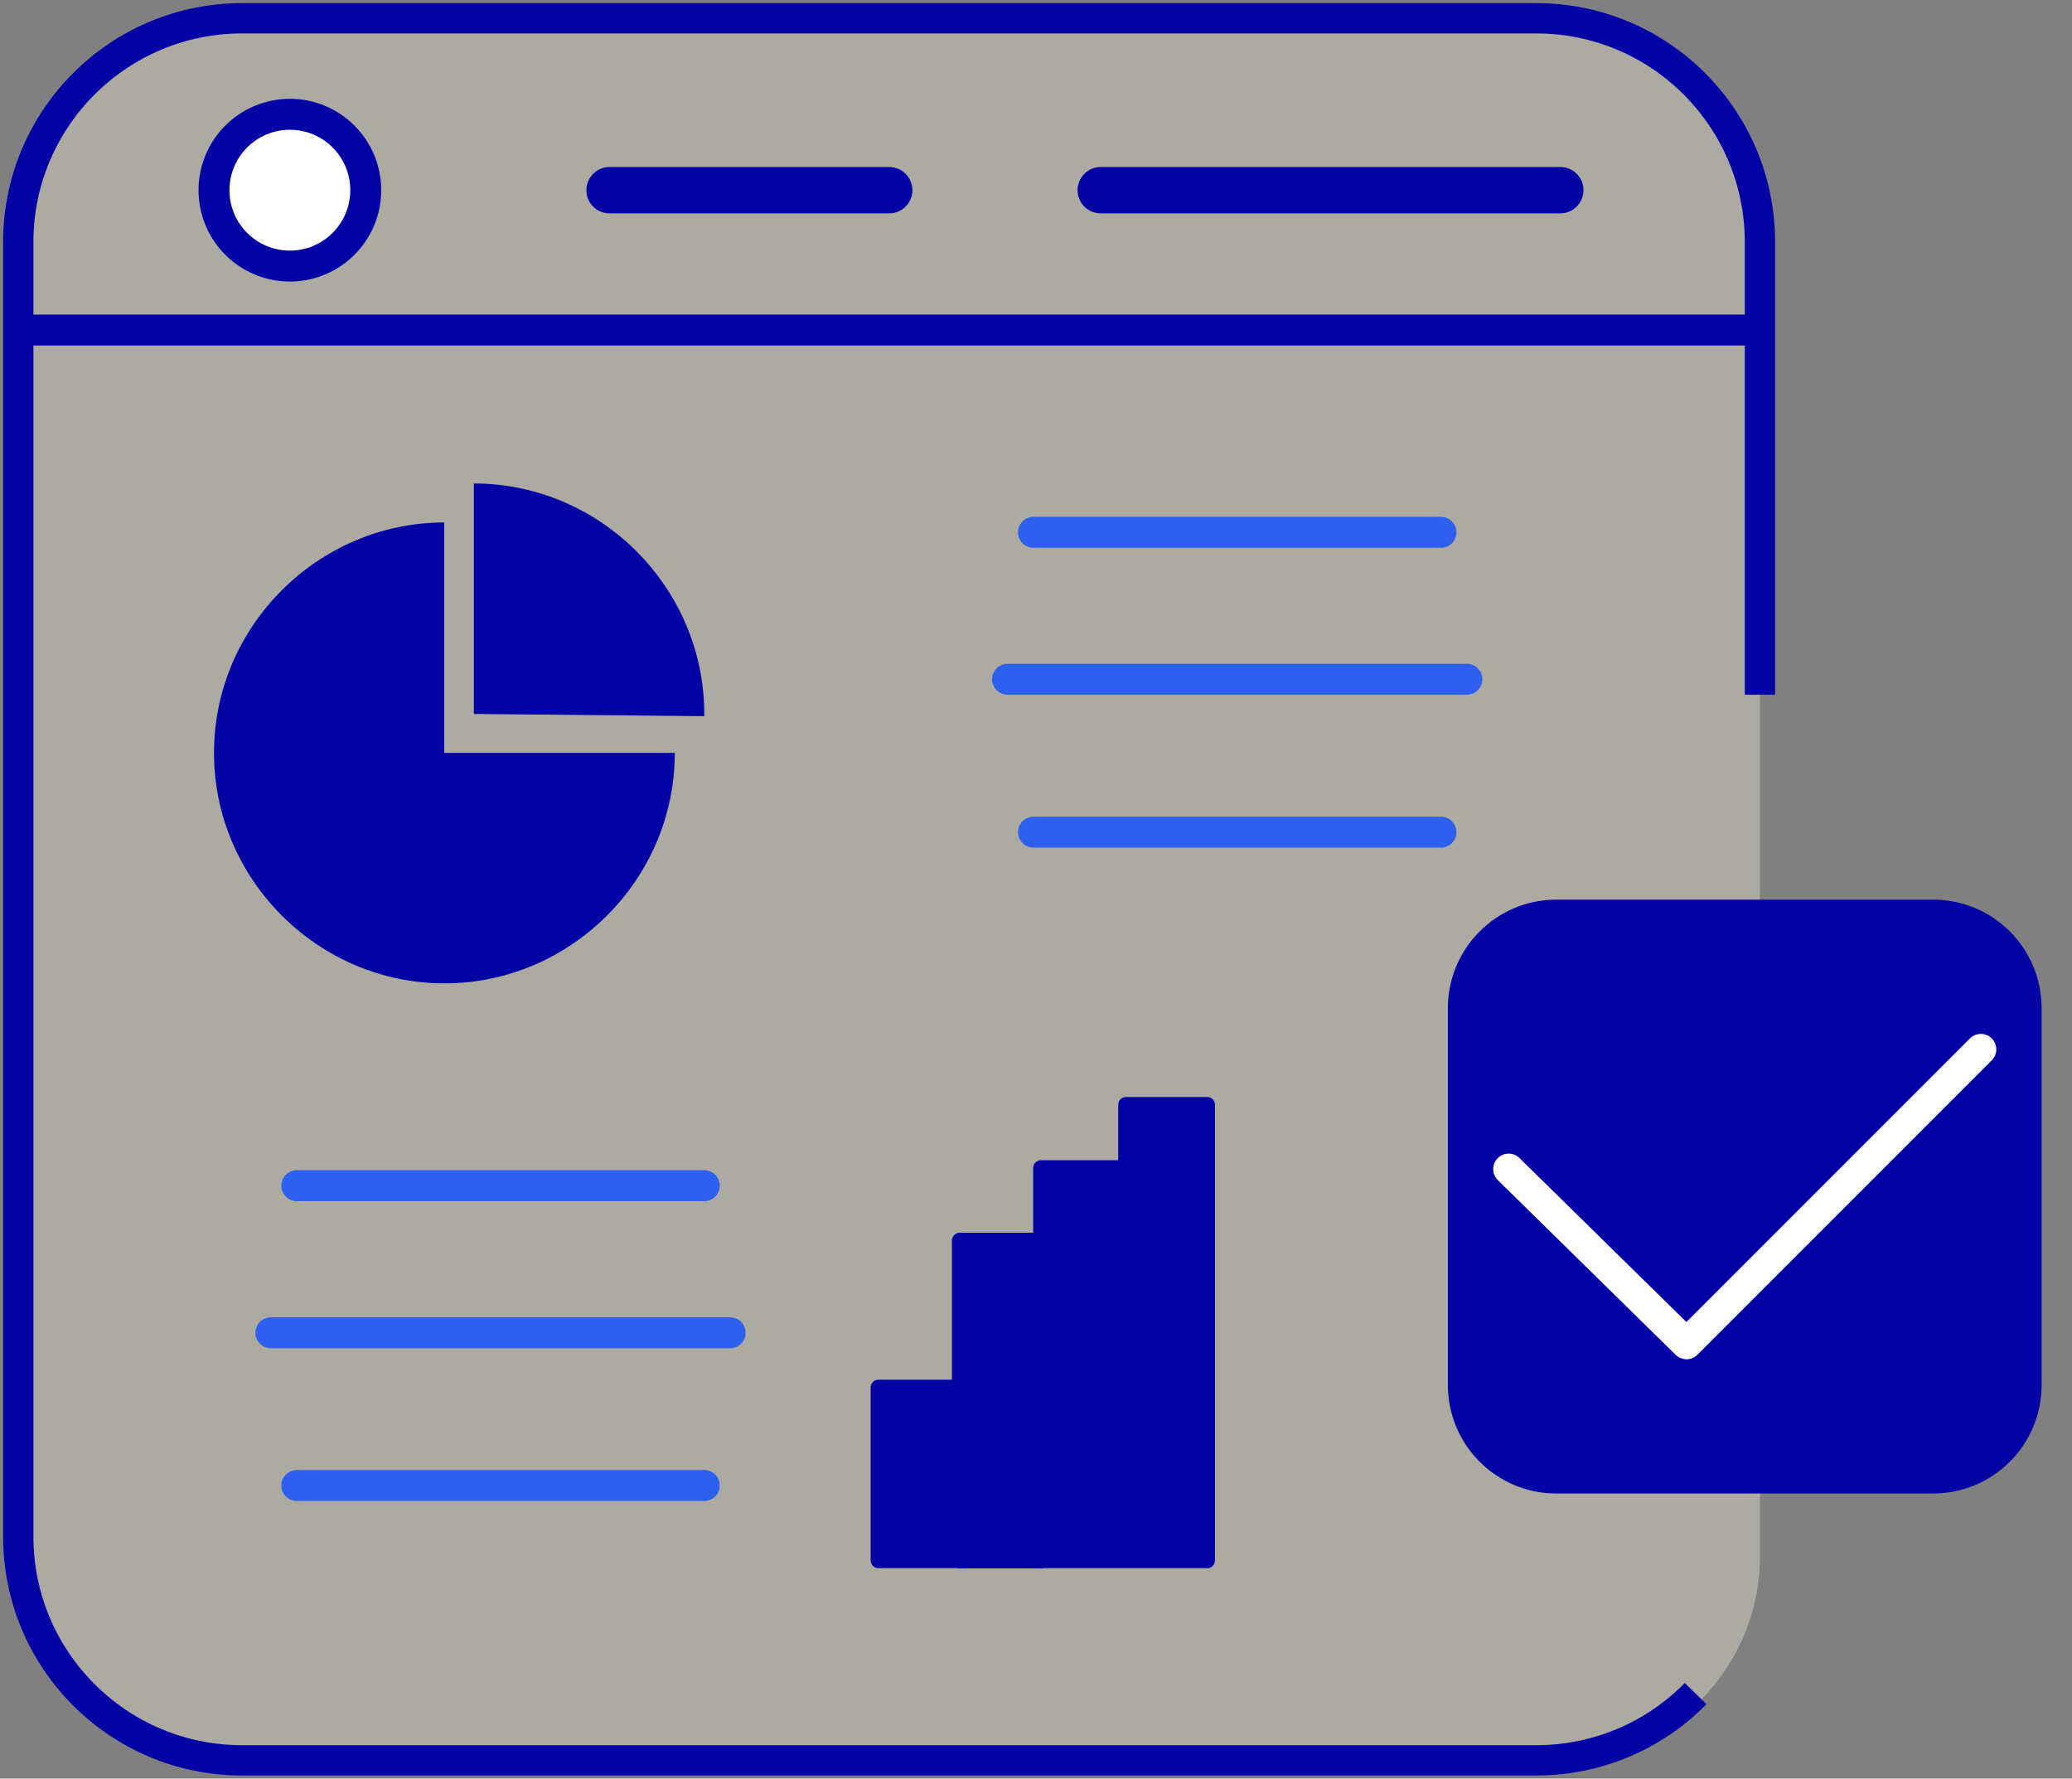 <svg width="134" height="115" viewBox="0 0 134 115" fill="none" xmlns="http://www.w3.org/2000/svg">
<rect x="0" y="0" width="134" height="115" fill="#808080" stroke="none"/>
<path d="M100.63 1.182H14.37C7.086 1.182 1.181 7.086 1.181 14.37V100.63C1.181 107.914 7.086 113.819 14.37 113.819H100.63C107.914 113.819 113.819 107.914 113.819 100.63V14.37C113.819 7.086 107.914 1.182 100.63 1.182Z" fill="#FCF4DF" fill-opacity="0.36"/>
<path d="M113.819 44.92V15.648C113.819 7.668 107.345 1.182 99.352 1.182H15.648C7.667 1.182 1.181 7.668 1.181 15.648V99.352C1.181 107.345 7.667 113.819 15.648 113.819H99.352C103.39 113.819 107.043 112.167 109.659 109.503" stroke="#0202A5" stroke-width="1.96" stroke-miterlimit="10"/>
<path d="M1.181 21.339H113.819" stroke="#0202A5" stroke-width="2" stroke-miterlimit="10"/>
<path d="M18.747 17.204C21.457 17.204 23.653 15.007 23.653 12.297C23.653 9.587 21.457 7.39 18.747 7.39C16.037 7.39 13.84 9.587 13.84 12.297C13.84 15.007 16.037 17.204 18.747 17.204Z" fill="white" stroke="#0202A5" stroke-width="2" stroke-miterlimit="10"/>
<path d="M39.422 12.297H57.506" stroke="#0202A5" stroke-width="3" stroke-linecap="round" stroke-linejoin="round"/>
<path d="M71.189 12.297H100.907" stroke="#0202A5" stroke-width="3" stroke-linecap="round" stroke-linejoin="round"/>
<path d="M28.741 48.681H43.642C43.642 56.855 36.915 63.582 28.741 63.582C20.567 63.582 13.84 56.855 13.84 48.681C13.84 40.507 20.555 33.792 28.729 33.78V48.681H28.741Z" fill="#0202A5"/>
<path d="M30.646 46.162V31.261C38.82 31.261 45.547 37.988 45.547 46.162C45.547 46.21 45.547 46.258 45.547 46.306L30.646 46.162Z" fill="#0202A5"/>
<path d="M66.837 34.419H93.191" stroke="#2D60EF" stroke-width="2" stroke-miterlimit="10" stroke-linecap="round"/>
<path d="M65.161 43.919H94.867" stroke="#2D60EF" stroke-width="2" stroke-miterlimit="10" stroke-linecap="round"/>
<path d="M66.837 53.805H93.191" stroke="#2D60EF" stroke-width="2" stroke-miterlimit="10" stroke-linecap="round"/>
<path d="M125.018 58.169H100.654C96.778 58.169 93.637 61.311 93.637 65.186V89.55C93.637 93.425 96.778 96.567 100.654 96.567H125.018C128.893 96.567 132.035 93.425 132.035 89.55V65.186C132.035 61.311 128.893 58.169 125.018 58.169Z" fill="#0202A5"/>
<path d="M97.567 75.59C101.401 79.351 105.235 83.125 109.069 86.886C115.41 80.545 121.763 74.191 128.105 67.85" stroke="white" stroke-width="2" stroke-linecap="round" stroke-linejoin="round"/>
<path d="M19.193 76.663H45.547" stroke="#2D60EF" stroke-width="2" stroke-miterlimit="10" stroke-linecap="round"/>
<path d="M17.517 86.175H47.222" stroke="#2D60EF" stroke-width="2" stroke-miterlimit="10" stroke-linecap="round"/>
<path d="M19.193 96.048H45.547" stroke="#2D60EF" stroke-width="2" stroke-miterlimit="10" stroke-linecap="round"/>
<path d="M62.063 89.707H56.807V100.895H62.063V89.707Z" fill="#0202A5" stroke="#0202A5" stroke-linecap="round" stroke-linejoin="round"/>
<path d="M67.319 80.207H62.063V100.907H67.319V80.207Z" fill="#0202A5" stroke="#0202A5" stroke-linecap="round" stroke-linejoin="round"/>
<path d="M72.576 75.517H67.319V100.895H72.576V75.517Z" fill="#0202A5" stroke="#0202A5" stroke-linecap="round" stroke-linejoin="round"/>
<path d="M78.073 71.43H72.817V100.895H78.073V71.43Z" fill="#0202A5" stroke="#0202A5" stroke-linecap="round" stroke-linejoin="round"/>
</svg>
